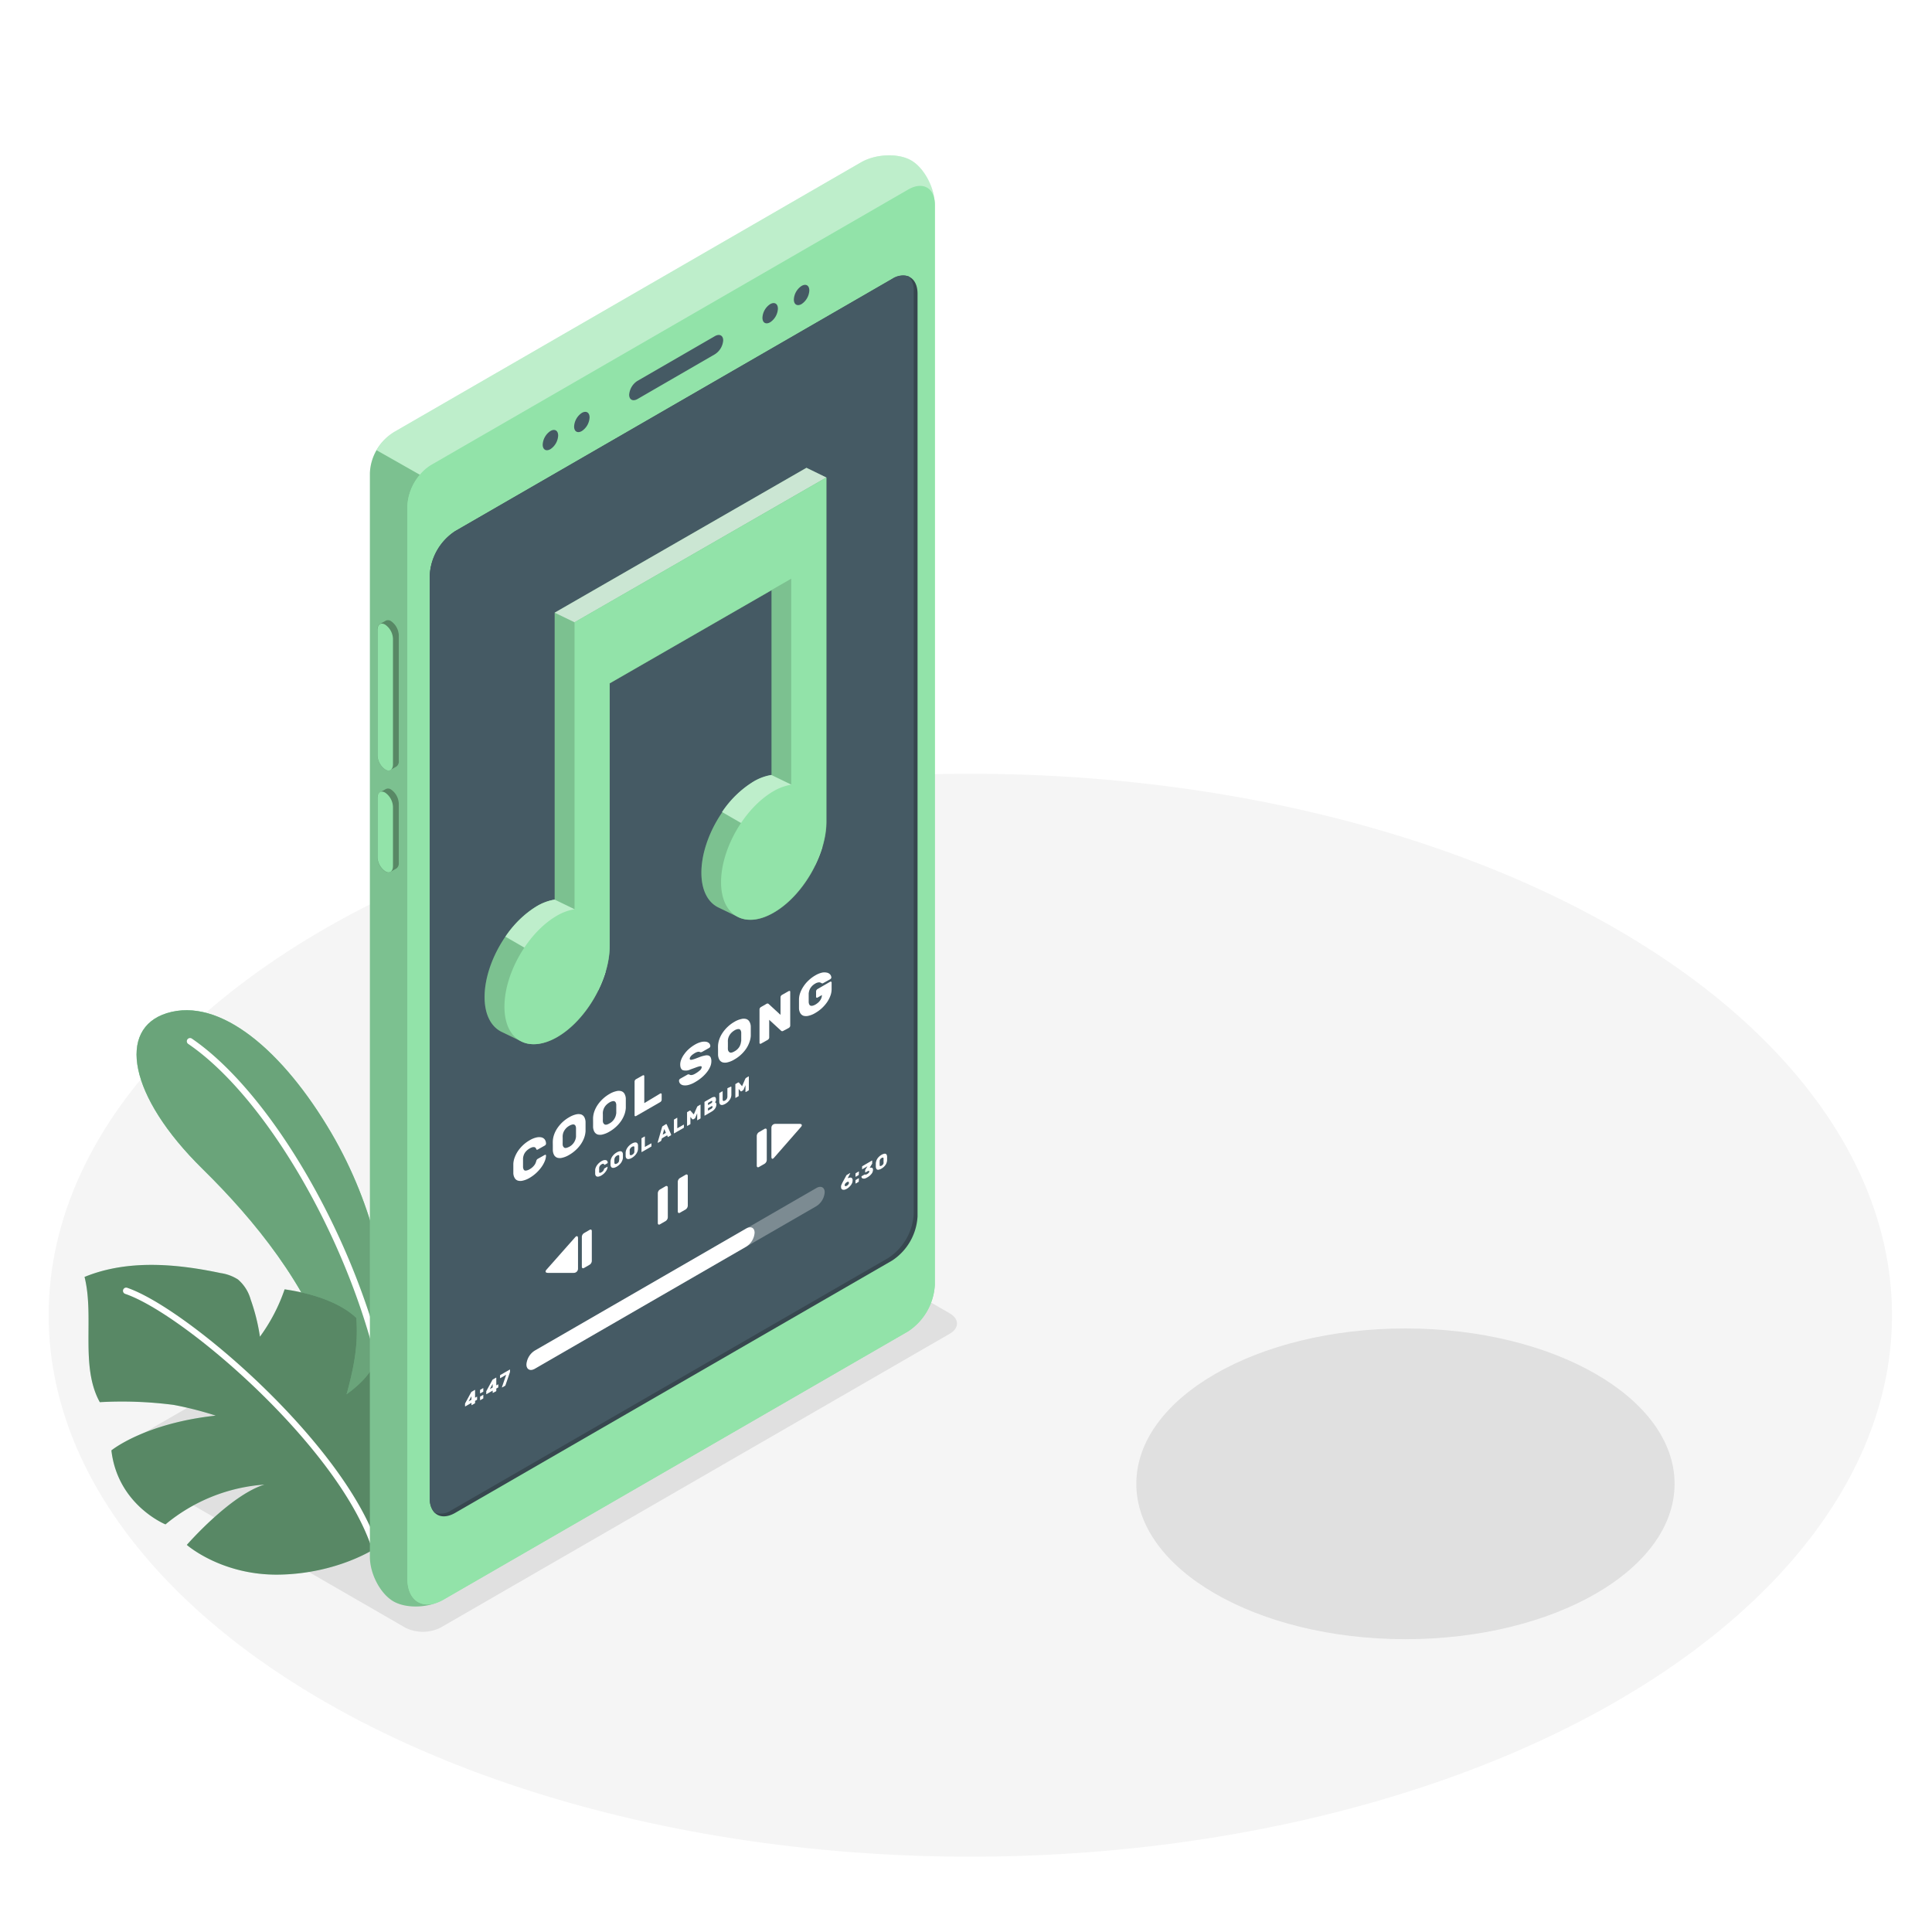 <svg class="animated" id="freepik_stories-music" xmlns="http://www.w3.org/2000/svg" viewBox="0 0 500 500" version="1.1" xmlns:xlink="http://www.w3.org/1999/xlink" xmlns:svgjs="http://svgjs.com/svgjs"><style>svg#freepik_stories-music:not(.animated) .animable {opacity: 0;}svg#freepik_stories-music.animated #freepik--Device--inject-64 {animation: 1.5s Infinite  linear floating;animation-delay: 0s;}svg#freepik_stories-music.animated #freepik--Character--inject-64 {animation: 0.8s 1 forwards linear slideDown,3s Infinite  linear shake;animation-delay: 0.2s,1s;opacity: 0}            @keyframes floating {                0% {                    opacity: 1;                    transform: translateY(0px);                }                50% {                    transform: translateY(-10px);                }                100% {                    opacity: 1;                    transform: translateY(0px);                }            }                    @keyframes slideDown {                0% {                    opacity: 0;                    transform: translateY(-30px);                }                100% {                    opacity: 1;                    transform: translateY(0);                }            }                    @keyframes shake {                10%, 90% {                    transform: translate3d(-1px, 0, 0);                  }                  20%, 80% {                    transform: translate3d(2px, 0, 0);                  }                  30%, 50%, 70% {                    transform: translate3d(-4px, 0, 0);                  }                  40%, 60% {                    transform: translate3d(4px, 0, 0);                  }            }        .animator-hidden { display: none; }</style><g id="freepik--Floor--inject-64" class="animable" style="transform-origin: 251.12px 340.38px;"><ellipse id="freepik--floor--inject-64" cx="251.12" cy="340.38" rx="238.53" ry="140.13" style="fill: rgb(245, 245, 245); transform-origin: 251.12px 340.38px;" class="animable"></ellipse></g><g id="freepik--Shadows--inject-64" class="animable" style="transform-origin: 231.738px 360.459px;"><path id="freepik--Shadow--inject-64" d="M104.87,421.23,32,379.17c-2.54-1.47-2.54-3.85,0-5.32L163.7,297.8a10.15,10.15,0,0,1,9.2,0l72.86,42.07c2.55,1.47,2.55,3.85,0,5.32l-131.68,76A10.17,10.17,0,0,1,104.87,421.23Z" style="fill: rgb(224, 224, 224); transform-origin: 138.884px 359.505px;" class="animable"></path><ellipse id="freepik--shadow--inject-64" cx="363.73" cy="384.01" rx="69.65" ry="40.21" style="fill: rgb(224, 224, 224); transform-origin: 363.73px 384.01px;" class="animable"></ellipse></g><g id="freepik--Plants--inject-64" class="animable" style="transform-origin: 65.547px 334.479px;"><g id="freepik--plants--inject-64" class="animable" style="transform-origin: 65.547px 334.479px;"><path d="M100.22,344.26c.32-11.76-3-31.48-14.54-51.16C73.28,272,56.92,257.92,43.16,262.21c-12.8,4-10,21.38,9.27,40.32,13.51,13.28,27.19,30.14,33.44,49.4l10.84,24.81Z" style="fill: rgb(146, 227, 169); transform-origin: 67.791px 319.09px;" id="el01fpd35bxddm" class="animable"></path><path d="M100.22,344.26c.32-11.76-3-31.48-14.54-51.16C73.28,272,56.92,257.92,43.16,262.21c-12.8,4-10,21.38,9.27,40.32,13.51,13.28,27.19,30.14,33.44,49.4l10.84,24.81Z" style="fill: rgb(146, 227, 169); transform-origin: 67.791px 319.09px;" id="elyctopmyek8b" class="animable"></path><g id="elo4fnufnkdv"><g style="opacity: 0.1; transform-origin: 67.791px 319.09px;" class="animable"><path d="M100.22,344.26c.32-11.76-3-31.48-14.54-51.16C73.28,272,56.92,257.92,43.16,262.21c-12.8,4-10,21.38,9.27,40.32,13.51,13.28,27.19,30.14,33.44,49.4l10.84,24.81Z" id="el0gkk3eobrif8" class="animable" style="transform-origin: 67.791px 319.09px;"></path></g></g><g id="elnlhnxpkgdn"><g style="opacity: 0.2; transform-origin: 67.791px 319.09px;" class="animable"><path d="M100.22,344.26c.32-11.76-3-31.48-14.54-51.16C73.28,272,56.92,257.92,43.16,262.21c-12.8,4-10,21.38,9.27,40.32,13.51,13.28,27.19,30.14,33.44,49.4l10.84,24.81Z" id="el8r3c3mlem9c" class="animable" style="transform-origin: 67.791px 319.09px;"></path></g></g><path d="M98.08,353a.83.83,0,0,1-.72-.63c-8.25-33.58-29.16-68.92-48.64-82.2a.83.83,0,0,1,.93-1.38C69.44,282.3,90.64,318.05,99,352a.84.84,0,0,1-.61,1A1,1,0,0,1,98.08,353Z" style="fill: rgb(255, 255, 255); transform-origin: 73.687px 310.83px;" id="elfvug2ch811h" class="animable"></path><path d="M97.1,400.73s-9.67,6.47-24.68,6.78-24.07-7.69-24.07-7.69,11.23-12.9,20.1-15.61a45,45,0,0,0-25.62,10.3s-12.36-5-14-19.15c0,0,8.53-7,27-9a90,90,0,0,0-10.86-2.77,103.66,103.66,0,0,0-19.14-.71c-5.15-9.3-1.35-22.09-3.95-32.41,11-4.51,23.54-3.47,35.21-1a11.28,11.28,0,0,1,4.5,1.66,10.54,10.54,0,0,1,3.29,5.21,50.31,50.31,0,0,1,2.39,9.6,45.77,45.77,0,0,0,6.39-12.26c4.33.62,13.29,2.41,18.56,7.4.5,7.15-.56,12.45-2.51,19.75,7.12-5.21,7.22-8.32,9.78-13.21a28.12,28.12,0,0,1,9.7,19.79,54.56,54.56,0,0,1-.21,6.64,44.72,44.72,0,0,1-.8,7.78,42.9,42.9,0,0,1-2.43,6.91A34,34,0,0,1,97.1,400.73Z" style="fill: rgb(146, 227, 169); transform-origin: 65.547px 367.436px;" id="el0mvehohwbrm" class="animable"></path><g id="el1sryzayumwp"><path d="M97.1,400.73s-9.67,6.47-24.68,6.78-24.07-7.69-24.07-7.69,11.23-12.9,20.1-15.61a45,45,0,0,0-25.62,10.3s-12.36-5-14-19.15c0,0,8.53-7,27-9a90,90,0,0,0-10.86-2.77,103.66,103.66,0,0,0-19.14-.71c-5.15-9.3-1.35-22.09-3.95-32.41,11-4.51,23.54-3.47,35.21-1a11.28,11.28,0,0,1,4.5,1.66,10.54,10.54,0,0,1,3.29,5.21,50.31,50.31,0,0,1,2.39,9.6,45.77,45.77,0,0,0,6.39-12.26c4.33.62,13.29,2.41,18.56,7.4.5,7.15-.56,12.45-2.51,19.75,7.12-5.21,7.22-8.32,9.78-13.21a28.12,28.12,0,0,1,9.7,19.79,54.56,54.56,0,0,1-.21,6.64,44.72,44.72,0,0,1-.8,7.78,42.9,42.9,0,0,1-2.43,6.91A34,34,0,0,1,97.1,400.73Z" style="opacity: 0.4; transform-origin: 65.547px 367.436px;" class="animable"></path></g><path d="M97,401.56a.85.85,0,0,1-.67-.57c-8.47-26.25-48.58-60.91-63.93-66.14a.83.83,0,0,1-.52-1.06.82.82,0,0,1,1-.52c15.61,5.32,56.39,40.54,65,67.21a.83.83,0,0,1-.54,1A.92.92,0,0,1,97,401.56Z" style="fill: rgb(255, 255, 255); transform-origin: 64.871px 367.399px;" id="elfcre2cszga" class="animable"></path></g></g><g id="freepik--Device--inject-64" class="animable" style="transform-origin: 168.835px 227.976px;"><g id="freepik--device--inject-64" class="animable" style="transform-origin: 168.835px 227.976px;"><g id="freepik--Mobile--inject-64" class="animable" style="transform-origin: 168.835px 227.976px;"><path d="M222.86,42,102.23,111.67a13,13,0,0,0-6.5,10.79V402.91c0,4.42,2.72,9.58,6.09,11.52s9.19,1.73,13-.48L235,344.56a15.37,15.37,0,0,0,6.93-12V53.05c0-4.42-2.73-9.57-6.09-11.52S226.68,39.81,222.86,42Z" style="fill: rgb(146, 227, 169); transform-origin: 168.83px 227.979px;" id="elmeatshz9dhb" class="animable"></path><g id="elfxwfl8ctzh"><path d="M113.18,414.74c-3.7,1.44-8.45,1.37-11.36-.31-3.36-1.94-6.09-7.1-6.09-11.52V122.46a12.41,12.41,0,0,1,1.75-5.94l11.18,6.34a13.52,13.52,0,0,0-3.23,8.08V408.53C105.43,413.85,108.79,416.37,113.18,414.74Z" style="opacity: 0.15; transform-origin: 104.455px 266.14px;" class="animable"></path></g><path d="M111.54,120.35a13.57,13.57,0,0,0-6.11,10.59v277.6c0,6,4.23,8.41,9.4,5.42L235,344.56a15.37,15.37,0,0,0,6.93-12V53.05c0-4.4-3.12-6.2-6.93-4Z" style="fill: rgb(146, 227, 169); transform-origin: 173.68px 231.677px;" id="el0kdc5q3vgc7h" class="animable"></path><path d="M117.81,137.45a14.56,14.56,0,0,0-6.59,11.41V387.72c0,4.2,2.94,5.91,6.58,3.81l113.08-65.3a14.6,14.6,0,0,0,6.58-11.4V76c0-4.18-3-5.89-6.58-3.8Z" style="fill: rgb(55, 71, 79); transform-origin: 174.34px 231.868px;" id="elhst5p6bw1v" class="animable"></path><path d="M229.89,325.56a14.6,14.6,0,0,0,6.58-11.4V75.29a5.14,5.14,0,0,0-1.3-3.76,4.86,4.86,0,0,0-4.28.63L117.81,137.45a14.56,14.56,0,0,0-6.59,11.41V387.72a5.13,5.13,0,0,0,1.29,3.77,4.89,4.89,0,0,0,4.29-.63Z" style="fill: rgb(69, 90, 100); transform-origin: 173.844px 231.51px;" id="el4alnnw7rt3y" class="animable"></path><path d="M164.93,98.6,185,87c1.19-.69,2.16-.2,2.16,1.09a4.65,4.65,0,0,1-2.16,3.6l-20,11.57c-1.2.69-2.17.2-2.17-1.1A4.64,4.64,0,0,1,164.93,98.6Z" style="fill: rgb(69, 90, 100); transform-origin: 174.995px 95.13px;" id="elrzni1mo21l" class="animable"></path><path d="M199.32,78.71c1.12-.64,2-.12,2,1.18a4.47,4.47,0,0,1-2,3.51c-1.13.65-2,.13-2-1.17A4.46,4.46,0,0,1,199.32,78.71Z" style="fill: rgb(69, 90, 100); transform-origin: 199.32px 81.058px;" id="elh1s9wvgt3dd" class="animable"></path><path d="M207.45,74c1.12-.65,2-.13,2,1.17a4.51,4.51,0,0,1-2,3.52c-1.13.64-2,.12-2-1.18A4.46,4.46,0,0,1,207.45,74Z" style="fill: rgb(69, 90, 100); transform-origin: 207.45px 76.342px;" id="elsx4gj3nqsw9" class="animable"></path><path d="M142.45,111.55c1.12-.65,2-.12,2,1.17a4.49,4.49,0,0,1-2,3.52c-1.12.65-2,.12-2-1.17A4.49,4.49,0,0,1,142.45,111.55Z" style="fill: rgb(69, 90, 100); transform-origin: 142.45px 113.895px;" id="elknuuch5ysg" class="animable"></path><path d="M150.58,106.86c1.12-.64,2-.12,2,1.18a4.47,4.47,0,0,1-2,3.51c-1.12.65-2,.13-2-1.17A4.51,4.51,0,0,1,150.58,106.86Z" style="fill: rgb(69, 90, 100); transform-origin: 150.58px 109.208px;" id="elzl1v2r53ipf" class="animable"></path><path d="M103.21,164.42a4.65,4.65,0,0,0-2-3.67,1.37,1.37,0,0,0-1.39-.12c-.26.16-1.26.72-1.53.88a1.6,1.6,0,0,0-.62,1.44v32.52a4.63,4.63,0,0,0,2,3.67,1.39,1.39,0,0,0,1.34.15c.28-.15,1.3-.74,1.57-.9a1.58,1.58,0,0,0,.63-1.45Z" style="fill: rgb(146, 227, 169); transform-origin: 100.441px 179.946px;" id="elpuexs6k5d4" class="animable"></path><g id="elgdzuv1zbefb"><path d="M103.21,164.42a4.65,4.65,0,0,0-2-3.67,1.37,1.37,0,0,0-1.39-.12c-.26.16-1.26.72-1.53.88a1.6,1.6,0,0,0-.62,1.44v32.52a4.63,4.63,0,0,0,2,3.67,1.39,1.39,0,0,0,1.34.15c.28-.15,1.3-.74,1.57-.9a1.58,1.58,0,0,0,.63-1.45Z" style="opacity: 0.4; transform-origin: 100.441px 179.946px;" class="animable"></path></g><path d="M101.7,165.29v32.53c0,1.38-.91,2-2,1.32a4.63,4.63,0,0,1-2-3.67V163c0-1.38.91-2,2-1.33A4.65,4.65,0,0,1,101.7,165.29Z" style="fill: rgb(146, 227, 169); transform-origin: 99.7px 180.408px;" id="eldkynux466bv" class="animable"></path><path d="M103.21,208a4.66,4.66,0,0,0-2-3.68,1.34,1.34,0,0,0-1.39-.11l-1.53.87a1.6,1.6,0,0,0-.62,1.44v15.33a4.65,4.65,0,0,0,2,3.68,1.36,1.36,0,0,0,1.34.14c.28-.15,1.3-.74,1.57-.9a1.58,1.58,0,0,0,.63-1.44Z" style="fill: rgb(146, 227, 169); transform-origin: 100.44px 214.925px;" id="eld2dr0zv6bh" class="animable"></path><g id="elzyb4oj63oej"><path d="M103.21,208a4.66,4.66,0,0,0-2-3.68,1.34,1.34,0,0,0-1.39-.11l-1.53.87a1.6,1.6,0,0,0-.62,1.44v15.33a4.65,4.65,0,0,0,2,3.68,1.36,1.36,0,0,0,1.34.14c.28-.15,1.3-.74,1.57-.9a1.58,1.58,0,0,0,.63-1.44Z" style="opacity: 0.4; transform-origin: 100.44px 214.925px;" class="animable"></path></g><path d="M101.7,208.83v15.33c0,1.38-.91,2-2,1.33a4.65,4.65,0,0,1-2-3.68V206.48c0-1.38.91-2,2-1.33A4.66,4.66,0,0,1,101.7,208.83Z" style="fill: rgb(146, 227, 169); transform-origin: 99.7px 215.32px;" id="elsef8se82r3f" class="animable"></path><g id="el0grr5m7wd2rb"><path d="M241.94,52.47c-.26-4-3.26-5.52-6.9-3.42l-123.5,71.3a11.7,11.7,0,0,0-2.88,2.51l-11.18-6.34a12.41,12.41,0,0,1,4.15-4.5L222.85,42c3.83-2.21,9.66-2.42,13-.48S241.72,48.19,241.94,52.47Z" style="fill: rgb(255, 255, 255); opacity: 0.4; transform-origin: 169.71px 81.526px;" class="animable"></path></g></g><path d="M122.12,363.63a.12.12,0,0,1-.1,0,.07.07,0,0,1,0-.07v-.51l-1.57.91s-.07,0-.1,0a.07.07,0,0,1,0-.07v-.53a.47.47,0,0,1,.07-.25l1.49-2.75.08-.12a.52.52,0,0,1,.11-.07l.75-.44a.13.13,0,0,1,.1,0,.1.1,0,0,1,0,.08v1.92l.43-.25a.1.1,0,0,1,.09,0,.08.08,0,0,1,0,.08v.53a.19.19,0,0,1,0,.11.3.3,0,0,1-.09.1l-.43.25V363a.3.3,0,0,1,0,.11.24.24,0,0,1-.1.1Zm-.11-1.38v-.92l-.73,1.34Z" style="fill: rgb(255, 255, 255); transform-origin: 121.911px 361.84px;" id="elje1ezvgqal8" class="animable"></path><path d="M125.08,360a.19.19,0,0,1,0,.12.26.26,0,0,1-.09.09l-.66.38a.11.11,0,0,1-.09,0,.07.07,0,0,1,0-.07v-.66a.19.19,0,0,1,0-.12.26.26,0,0,1,.09-.09l.66-.38a.11.11,0,0,1,.09,0,.08.08,0,0,1,0,.08Zm0,1.75a.19.19,0,0,1,0,.12.26.26,0,0,1-.09.09l-.66.38a.11.11,0,0,1-.09,0,.07.07,0,0,1,0-.07v-.66a.19.19,0,0,1,0-.12.26.26,0,0,1,.09-.09l.66-.38a.11.11,0,0,1,.09,0,.08.08,0,0,1,0,.08Z" style="fill: rgb(255, 255, 255); transform-origin: 124.661px 360.805px;" id="el6s0hfdibq1k" class="animable"></path><path d="M127.61,360.46a.12.12,0,0,1-.1,0s0,0,0-.07v-.51l-1.57.91a.13.13,0,0,1-.1,0,.08.08,0,0,1,0-.08v-.53a.47.47,0,0,1,.07-.25l1.49-2.75.08-.12a.52.52,0,0,1,.11-.07l.75-.44a.12.12,0,0,1,.1,0,.07.07,0,0,1,0,.07v1.92l.43-.25a.11.11,0,0,1,.09,0,.08.08,0,0,1,0,.08v.53a.19.19,0,0,1,0,.11.22.22,0,0,1-.09.1l-.43.25v.51a.3.3,0,0,1,0,.11.24.24,0,0,1-.1.1Zm-.11-1.38v-.92l-.73,1.34Z" style="fill: rgb(255, 255, 255); transform-origin: 127.4px 358.67px;" id="elvqsl4g8e4gq" class="animable"></path><path d="M129.92,359l0-.07,1.08-3.14-1.49.86s-.07,0-.1,0,0,0,0-.07v-.53a.24.24,0,0,1,0-.12.28.28,0,0,1,.1-.09l2.39-1.38a.08.08,0,0,1,.09,0s0,0,0,.07V355a1.11,1.11,0,0,1-.08.3l-1.08,3.15a.67.67,0,0,1-.06.12.2.2,0,0,1-.09.09l-.7.4a.09.09,0,0,1-.08,0S129.92,359,129.92,359Z" style="fill: rgb(255, 255, 255); transform-origin: 130.693px 356.758px;" id="eljx8lohyeou9" class="animable"></path><path d="M220.65,305.53a1.81,1.81,0,0,1-.11.6,3.07,3.07,0,0,1-.33.58,3.89,3.89,0,0,1-.48.52,3.72,3.72,0,0,1-.56.42,3.2,3.2,0,0,1-.57.24,1.16,1.16,0,0,1-.48,0,.53.53,0,0,1-.33-.21.75.75,0,0,1-.12-.45,1.06,1.06,0,0,1,0-.31,1.61,1.61,0,0,1,.09-.29l.12-.27.12-.26,1-1.84s0-.06.06-.09a.21.21,0,0,1,.09-.1l.8-.46s.05,0,.07,0a.09.09,0,0,1,0,.07.06.06,0,0,1,0,0s0,0,0,0l-.65,1.26a2.39,2.39,0,0,1,.5-.16.92.92,0,0,1,.41,0,.46.46,0,0,1,.27.22A.73.73,0,0,1,220.65,305.53Zm-2.05,1.19a.23.23,0,0,0,.05.17.19.19,0,0,0,.12.07.65.65,0,0,0,.19,0l.21-.09.2-.15a1.57,1.57,0,0,0,.18-.19,1,1,0,0,0,.13-.22.63.63,0,0,0,0-.22.26.26,0,0,0,0-.17.21.21,0,0,0-.13-.07.4.4,0,0,0-.18,0,.72.72,0,0,0-.2.09l-.21.15-.19.19a.94.94,0,0,0-.12.22A.44.44,0,0,0,218.6,306.72Z" style="fill: rgb(255, 255, 255); transform-origin: 219.161px 305.763px;" id="el9w8k5m2xkul" class="animable"></path><path d="M222.25,303.93a.19.19,0,0,1,0,.12.28.28,0,0,1-.1.09l-.65.38a.13.13,0,0,1-.1,0,.08.08,0,0,1,0-.07v-.66a.26.26,0,0,1,.14-.21l.65-.38a.13.13,0,0,1,.1,0,.08.08,0,0,1,0,.08Zm0,1.75a.19.19,0,0,1,0,.12.28.28,0,0,1-.1.09l-.65.38a.13.13,0,0,1-.1,0,.08.08,0,0,1,0-.07v-.66a.26.26,0,0,1,.14-.21l.65-.38a.13.13,0,0,1,.1,0,.08.08,0,0,1,0,.08Z" style="fill: rgb(255, 255, 255); transform-origin: 221.846px 304.735px;" id="el21kcab5ienq" class="animable"></path><path d="M225.62,300.37a.13.13,0,0,1,.1,0,.07.07,0,0,1,0,.07V301a.19.19,0,0,1,0,.12.67.67,0,0,1-.06.12l-.6,1a.87.87,0,0,1,.63,0q.24.09.24.48a1.69,1.69,0,0,1-.39,1.08,3.59,3.59,0,0,1-1.09.91,2.63,2.63,0,0,1-.63.29,1.15,1.15,0,0,1-.47,0,.45.45,0,0,1-.29-.15.44.44,0,0,1-.11-.3.16.16,0,0,1,0-.09.2.2,0,0,1,.08-.08l.63-.36a.2.2,0,0,1,.16-.05l.12,0h.18a.86.86,0,0,0,.3-.13,1.42,1.42,0,0,0,.4-.31.49.49,0,0,0,.16-.34c0-.12,0-.17-.16-.17a1.12,1.12,0,0,0-.4.15l-.41.24a.13.13,0,0,1-.1,0,.08.08,0,0,1,0-.07v-.43a.28.28,0,0,1,0-.12.63.63,0,0,1,.07-.12l.53-.85-1.31.76a.1.1,0,0,1-.09,0s0,0,0-.07V302a.19.19,0,0,1,0-.12l.09-.09Z" style="fill: rgb(255, 255, 255); transform-origin: 224.437px 302.692px;" id="elb78009bhcds" class="animable"></path><path d="M228.12,298.87a2.13,2.13,0,0,1,.65-.26.73.73,0,0,1,.45,0,.51.51,0,0,1,.26.28,1.25,1.25,0,0,1,.1.46c0,.14,0,.28,0,.44s0,.31,0,.45a2.44,2.44,0,0,1-.1.57,2.36,2.36,0,0,1-.26.59,2.86,2.86,0,0,1-.45.55,3,3,0,0,1-.65.48,1.92,1.92,0,0,1-.64.27.73.73,0,0,1-.45,0,.51.51,0,0,1-.26-.28,1.24,1.24,0,0,1-.11-.46c0-.13,0-.27,0-.43s0-.31,0-.46a2.39,2.39,0,0,1,.11-.57,2.36,2.36,0,0,1,.26-.59,2.86,2.86,0,0,1,.45-.55A3.27,3.27,0,0,1,228.12,298.87Zm.54,1.92q0-.45,0-.84a1.12,1.12,0,0,0,0-.21.28.28,0,0,0-.09-.14.26.26,0,0,0-.16,0,.69.69,0,0,0-.25.09,1.26,1.26,0,0,0-.25.19,1.12,1.12,0,0,0-.16.22,1.57,1.57,0,0,0-.09.23,1.07,1.07,0,0,0,0,.25,5.89,5.89,0,0,0,0,.84.62.62,0,0,0,0,.21.22.22,0,0,0,.09.13.21.21,0,0,0,.16,0,.54.54,0,0,0,.25-.1,1,1,0,0,0,.25-.18,1.09,1.09,0,0,0,.17-.22,1.17,1.17,0,0,0,.09-.24A1,1,0,0,0,228.66,300.79Z" style="fill: rgb(255, 255, 255); transform-origin: 228.12px 300.655px;" id="elwfiyqkkecnl" class="animable"></path><path d="M172.83,307.33V315a1.2,1.2,0,0,1-.56,1l-1.48.86c-.31.18-.55,0-.55-.32v-7.7a1.22,1.22,0,0,1,.55-1l1.49-.86C172.58,306.84,172.83,307,172.83,307.33Z" style="fill: rgb(255, 255, 255); transform-origin: 171.535px 311.93px;" id="el4skn5wtv8df" class="animable"></path><path d="M178,304.34V312a1.25,1.25,0,0,1-.55,1l-1.49.86c-.3.17-.55,0-.55-.32v-7.71a1.21,1.21,0,0,1,.55-.95l1.49-.86C177.76,303.84,178,304,178,304.34Z" style="fill: rgb(255, 255, 255); transform-origin: 176.705px 308.936px;" id="elx71y2qnyemq" class="animable"></path><path d="M198.44,292.46v7.71a1.22,1.22,0,0,1-.55,1l-1.48.85c-.31.18-.56,0-.56-.32V294a1.23,1.23,0,0,1,.56-1l1.48-.86C198.19,292,198.44,292.11,198.44,292.46Z" style="fill: rgb(255, 255, 255); transform-origin: 197.145px 297.086px;" id="elpy3uwj4ij6" class="animable"></path><path d="M199.64,291.84v7.55c0,.56.3.67.67.24l7-8c.37-.43.21-.77-.36-.77h-6.26A1,1,0,0,0,199.64,291.84Z" style="fill: rgb(255, 255, 255); transform-origin: 203.575px 295.376px;" id="elpnbjf5swth" class="animable"></path><path d="M153.16,318.6v7.7a1.22,1.22,0,0,1-.55,1l-1.48.86c-.31.17-.55,0-.55-.32v-7.7a1.21,1.21,0,0,1,.55-1l1.48-.86C152.91,318.1,153.16,318.25,153.16,318.6Z" style="fill: rgb(255, 255, 255); transform-origin: 151.87px 323.215px;" id="elctzndd1bhlc" class="animable"></path><path d="M149.59,328.32v-7.86c0-.6-.33-.72-.73-.27l-7.44,8.41c-.4.45-.24.82.37.82h6.7A1.09,1.09,0,0,0,149.59,328.32Z" style="fill: rgb(255, 255, 255); transform-origin: 145.395px 324.669px;" id="elrawvl7afat" class="animable"></path><path d="M135.36,299.78c0,.12,0,.29,0,.5v1.3c0,.2,0,.37,0,.48a1.59,1.59,0,0,0,.13.52.56.56,0,0,0,.29.33.8.8,0,0,0,.52,0,2.37,2.37,0,0,0,.77-.31,4,4,0,0,0,.76-.55,4,4,0,0,0,.49-.55,2.25,2.25,0,0,0,.29-.51c.07-.17.12-.32.16-.45a1.22,1.22,0,0,1,.15-.39.85.85,0,0,1,.31-.27l1.78-1a.24.24,0,0,1,.21,0,.16.16,0,0,1,.09.16,4.14,4.14,0,0,1-.34,1.5,7.42,7.42,0,0,1-.9,1.58,10.16,10.16,0,0,1-1.33,1.48,10,10,0,0,1-1.67,1.23,6,6,0,0,1-1.74.71,2.47,2.47,0,0,1-1.31,0,1.45,1.45,0,0,1-.83-.69,2.65,2.65,0,0,1-.34-1.22c0-.36,0-.76,0-1.18s0-.84,0-1.24a5.5,5.5,0,0,1,.33-1.61,8,8,0,0,1,.83-1.65,9.37,9.37,0,0,1,1.31-1.55,9.14,9.14,0,0,1,1.75-1.3,6,6,0,0,1,1.67-.7,3.06,3.06,0,0,1,1.33-.06,1.49,1.49,0,0,1,.9.54,1.81,1.81,0,0,1,.34,1.11.48.48,0,0,1-.09.26.7.7,0,0,1-.21.21l-1.78,1c-.15.09-.26.12-.31.09a.35.35,0,0,1-.15-.22,1.22,1.22,0,0,0-.16-.26.46.46,0,0,0-.29-.18,1.19,1.19,0,0,0-.49,0,2.67,2.67,0,0,0-.76.33,4.4,4.4,0,0,0-.77.57,3.45,3.45,0,0,0-.52.65,2.78,2.78,0,0,0-.29.67A3.3,3.3,0,0,0,135.36,299.78Z" style="fill: rgb(255, 255, 255); transform-origin: 137.08px 299.961px;" id="el1r3nyclxqzy" class="animable"></path><path d="M143.07,295.26a6.14,6.14,0,0,1,.33-1.62,7.51,7.51,0,0,1,.83-1.65,9.66,9.66,0,0,1,1.3-1.54,9.2,9.2,0,0,1,1.78-1.31,6.17,6.17,0,0,1,1.76-.73,2.58,2.58,0,0,1,1.31,0,1.56,1.56,0,0,1,.83.69,2.87,2.87,0,0,1,.33,1.24c0,.38,0,.78,0,1.21s0,.83,0,1.21a6.14,6.14,0,0,1-.33,1.62,7.51,7.51,0,0,1-.83,1.65,8.5,8.5,0,0,1-1.31,1.54,9.37,9.37,0,0,1-1.76,1.31,6.15,6.15,0,0,1-1.78.74,2.43,2.43,0,0,1-1.3,0,1.56,1.56,0,0,1-.83-.69,2.87,2.87,0,0,1-.33-1.24c0-.36,0-.76,0-1.18S143.05,295.66,143.07,295.26Zm6-1.09c0-.17,0-.35,0-.56s0-.41,0-.62,0-.4,0-.59,0-.36,0-.51a1.52,1.52,0,0,0-.14-.54.66.66,0,0,0-.33-.31.88.88,0,0,0-.52,0,2.45,2.45,0,0,0-.73.3,3.53,3.53,0,0,0-.74.54,3.75,3.75,0,0,0-.52.64,3.27,3.27,0,0,0-.33.68,3.57,3.57,0,0,0-.14.71,4.39,4.39,0,0,0,0,.54c0,.2,0,.4,0,.61s0,.41,0,.61a4.05,4.05,0,0,0,0,.52,1,1,0,0,0,.47.86c.28.13.69,0,1.26-.28a3.32,3.32,0,0,0,1.72-2.57Z" style="fill: rgb(255, 255, 255); transform-origin: 147.301px 294.017px;" id="elpijmykgddsc" class="animable"></path><path d="M153.49,289.24a6.14,6.14,0,0,1,.33-1.62,7.67,7.67,0,0,1,.83-1.64,8.86,8.86,0,0,1,1.31-1.54,9.27,9.27,0,0,1,1.77-1.32,5.84,5.84,0,0,1,1.76-.72,2.38,2.38,0,0,1,1.31,0,1.48,1.48,0,0,1,.83.69,2.78,2.78,0,0,1,.33,1.23c0,.38,0,.79,0,1.21s0,.83,0,1.21a6.14,6.14,0,0,1-.33,1.62,7.58,7.58,0,0,1-.83,1.66,8.86,8.86,0,0,1-1.31,1.54,9.33,9.33,0,0,1-1.76,1.3,6.22,6.22,0,0,1-1.77.74,2.48,2.48,0,0,1-1.31,0,1.62,1.62,0,0,1-.83-.7,2.87,2.87,0,0,1-.33-1.24c0-.36,0-.75,0-1.18S153.48,289.64,153.49,289.24Zm6-1.09c0-.17,0-.35,0-.56s0-.41,0-.61,0-.41,0-.6,0-.36,0-.51a1.64,1.64,0,0,0-.14-.54A.71.71,0,0,0,159,285a.88.88,0,0,0-.52,0,2.45,2.45,0,0,0-.73.3,4.31,4.31,0,0,0-.74.55,3.34,3.34,0,0,0-.52.63,2.69,2.69,0,0,0-.32.69,2.92,2.92,0,0,0-.15.7,4.63,4.63,0,0,0,0,.54c0,.2,0,.4,0,.61s0,.41,0,.61a3.94,3.94,0,0,0,0,.52,1,1,0,0,0,.47.86c.28.14.7.05,1.26-.28a3.32,3.32,0,0,0,1.72-2.57Z" style="fill: rgb(255, 255, 255); transform-origin: 157.723px 287.998px;" id="el3bboctmd5xd" class="animable"></path><path d="M170.87,283a.32.32,0,0,1,.26,0,.2.2,0,0,1,.11.2v1.44a.65.65,0,0,1-.11.32.81.81,0,0,1-.26.26l-6.28,3.62a.28.28,0,0,1-.26,0c-.07,0-.1-.09-.1-.19v-8.77a.62.62,0,0,1,.1-.32.92.92,0,0,1,.26-.26l1.78-1a.29.29,0,0,1,.26,0,.18.18,0,0,1,.11.19v7Z" style="fill: rgb(255, 255, 255); transform-origin: 167.736px 283.571px;" id="elzriagjjt3lq" class="animable"></path><path d="M179.84,270.35a6,6,0,0,1,1.6-.67,3.25,3.25,0,0,1,1.25-.08,1.47,1.47,0,0,1,.83.39,1.06,1.06,0,0,1,.31.73.56.56,0,0,1-.08.26.68.68,0,0,1-.2.21l-1.78,1a.79.79,0,0,1-.3.12.65.65,0,0,1-.24,0l-.13-.06a.7.7,0,0,0-.25-.06,1.76,1.76,0,0,0-.41.06,3.55,3.55,0,0,0-.6.27c-.17.1-.33.21-.49.32s-.3.24-.42.35a2.14,2.14,0,0,0-.3.39.77.77,0,0,0-.12.4.28.28,0,0,0,.13.27.79.79,0,0,0,.44,0,6.32,6.32,0,0,0,.81-.24l1.24-.47a7.42,7.42,0,0,1,1.31-.37,1.88,1.88,0,0,1,.93,0,1,1,0,0,1,.55.49,2.32,2.32,0,0,1,.18,1,3.5,3.5,0,0,1-.31,1.42,6.23,6.23,0,0,1-.87,1.43,9.45,9.45,0,0,1-1.33,1.36,11.4,11.4,0,0,1-1.68,1.17,6.53,6.53,0,0,1-1.68.73,3.25,3.25,0,0,1-1.31.11,1.45,1.45,0,0,1-.86-.4,1.2,1.2,0,0,1-.33-.83.48.48,0,0,1,.09-.26.58.58,0,0,1,.2-.21l1.78-1a.76.76,0,0,1,.29-.13.53.53,0,0,1,.22,0l.16.08a1,1,0,0,0,.3.09,1.36,1.36,0,0,0,.46-.05,2.48,2.48,0,0,0,.68-.3,6.62,6.62,0,0,0,1.2-.85,1.21,1.21,0,0,0,.49-.84.22.22,0,0,0-.18-.24,1.39,1.39,0,0,0-.53.06,7.82,7.82,0,0,0-.9.3l-1.3.47a2.72,2.72,0,0,1-2,.18c-.43-.21-.65-.71-.65-1.49a3.5,3.5,0,0,1,.27-1.27,6.13,6.13,0,0,1,.77-1.37,7.94,7.94,0,0,1,1.21-1.35A9.83,9.83,0,0,1,179.84,270.35Z" style="fill: rgb(255, 255, 255); transform-origin: 179.916px 275.238px;" id="elbgk3e4g8sok" class="animable"></path><path d="M185.83,270.57a6.14,6.14,0,0,1,.33-1.62,7.23,7.23,0,0,1,.83-1.64,9.24,9.24,0,0,1,3.07-2.86,5.88,5.88,0,0,1,1.77-.72,2.38,2.38,0,0,1,1.31,0,1.46,1.46,0,0,1,.82.69,2.66,2.66,0,0,1,.34,1.24c0,.37,0,.78,0,1.2s0,.83,0,1.21a5.73,5.73,0,0,1-.34,1.62,7.53,7.53,0,0,1-.82,1.66,9.09,9.09,0,0,1-3.08,2.84,5.94,5.94,0,0,1-1.77.74,2.44,2.44,0,0,1-1.3,0,1.54,1.54,0,0,1-.83-.7,2.87,2.87,0,0,1-.33-1.24c0-.36,0-.75,0-1.18S185.81,271,185.83,270.57Zm6-1.09c0-.16,0-.35,0-.56s0-.41,0-.61,0-.41,0-.6,0-.36,0-.51a1.43,1.43,0,0,0-.15-.54.64.64,0,0,0-.32-.31,1,1,0,0,0-.52,0,2.49,2.49,0,0,0-.74.3,4.22,4.22,0,0,0-.73.55,3.34,3.34,0,0,0-.52.63,3.12,3.12,0,0,0-.33.69,2.9,2.9,0,0,0-.14.7,4.63,4.63,0,0,0,0,.54c0,.2,0,.41,0,.61s0,.41,0,.61a3.94,3.94,0,0,0,0,.52,1,1,0,0,0,.47.86c.27.14.69.05,1.25-.28a3.3,3.3,0,0,0,1.25-1.17A3.39,3.39,0,0,0,191.79,269.48Z" style="fill: rgb(255, 255, 255); transform-origin: 190.061px 269.328px;" id="elx8m5z9x5ebi" class="animable"></path><path d="M202.74,266.77a.5.5,0,0,1-.38.09.38.38,0,0,1-.18-.08l-3.11-2.85v4.59a.54.54,0,0,1-.11.32.78.78,0,0,1-.25.26l-1.78,1a.29.29,0,0,1-.26,0,.18.18,0,0,1-.11-.19V261.2a.65.65,0,0,1,.11-.32.81.81,0,0,1,.26-.26l1.41-.81a.48.48,0,0,1,.37-.09.38.38,0,0,1,.19.08l3.1,2.85v-4.59a.62.62,0,0,1,.11-.32.81.81,0,0,1,.26-.26l1.78-1a.28.28,0,0,1,.26,0c.07,0,.1.09.1.19v8.77a.62.62,0,0,1-.1.32.92.92,0,0,1-.26.26Z" style="fill: rgb(255, 255, 255); transform-origin: 200.534px 263.289px;" id="elaib16agid6" class="animable"></path><path d="M211,254.54a3.77,3.77,0,0,0-.78.58,3.67,3.67,0,0,0-.51.64,3,3,0,0,0-.29.67,4.16,4.16,0,0,0-.13.67c0,.13,0,.3,0,.51v.65c0,.22,0,.44,0,.65s0,.36,0,.48a1.65,1.65,0,0,0,.13.52.63.63,0,0,0,.29.33.87.87,0,0,0,.52.05A2.69,2.69,0,0,0,211,260a4.88,4.88,0,0,0,.66-.46,3.59,3.59,0,0,0,.54-.57,2.65,2.65,0,0,0,.37-.68,2.19,2.19,0,0,0,.14-.77l-1.14.66a.29.29,0,0,1-.26,0,.18.18,0,0,1-.11-.19v-1.44a.62.62,0,0,1,.11-.32.72.72,0,0,1,.26-.26l3.28-1.9a.32.32,0,0,1,.26,0,.2.2,0,0,1,.11.2V256a4.92,4.92,0,0,1-.33,1.74,7.41,7.41,0,0,1-.89,1.69,9.54,9.54,0,0,1-1.34,1.52,9.79,9.79,0,0,1-1.66,1.21,5.79,5.79,0,0,1-1.75.72,2.48,2.48,0,0,1-1.31,0,1.53,1.53,0,0,1-.83-.69,2.61,2.61,0,0,1-.33-1.23c0-.36,0-.75,0-1.18s0-.83,0-1.23a5.11,5.11,0,0,1,.32-1.61,7.56,7.56,0,0,1,.84-1.65,8.17,8.17,0,0,1,1.31-1.55,8.88,8.88,0,0,1,1.75-1.31,6.17,6.17,0,0,1,1.71-.71,3,3,0,0,1,1.29,0,1.53,1.53,0,0,1,.82.45,1.3,1.3,0,0,1,.33.79.39.39,0,0,1-.08.25.77.77,0,0,1-.22.22l-1.8,1c-.14.08-.25.1-.32.06l-.23-.11a.93.93,0,0,0-.51-.15A2.12,2.12,0,0,0,211,254.54Z" style="fill: rgb(255, 255, 255); transform-origin: 211.001px 257.309px;" id="el6koev5pg2a3" class="animable"></path><path d="M155.06,302.27a1,1,0,0,0,0,.19V303a.87.87,0,0,0,0,.18.65.65,0,0,0,0,.21.28.28,0,0,0,.12.12.37.37,0,0,0,.19,0,1.28,1.28,0,0,0,.29-.12,1.45,1.45,0,0,0,.29-.21,1.2,1.2,0,0,0,.19-.21l.11-.19.06-.17a.53.53,0,0,1,.05-.15.32.32,0,0,1,.12-.1l.67-.39a.12.12,0,0,1,.08,0,.07.07,0,0,1,0,.06,1.79,1.79,0,0,1-.13.57,2.72,2.72,0,0,1-.34.59,3.86,3.86,0,0,1-.51.57,3.64,3.64,0,0,1-.63.46,2.19,2.19,0,0,1-.66.27,1,1,0,0,1-.49,0,.6.6,0,0,1-.32-.27,1,1,0,0,1-.12-.46c0-.14,0-.29,0-.45s0-.31,0-.47a1.69,1.69,0,0,1,.12-.6,2.88,2.88,0,0,1,.32-.63A3.74,3.74,0,0,1,155,301a4,4,0,0,1,.66-.49,2.28,2.28,0,0,1,.63-.26,1.12,1.12,0,0,1,.51,0,.54.54,0,0,1,.34.2.77.77,0,0,1,.13.42.26.26,0,0,1,0,.1l-.08.08-.67.39q-.09,0-.12,0a.12.12,0,0,1-.05-.08l-.06-.1a.19.19,0,0,0-.11-.07.42.42,0,0,0-.19,0,1.19,1.19,0,0,0-.29.12,1.69,1.69,0,0,0-.29.22,1.1,1.1,0,0,0-.19.25.82.82,0,0,0-.12.25A1.09,1.09,0,0,0,155.06,302.27Z" style="fill: rgb(255, 255, 255); transform-origin: 155.652px 302.371px;" id="elz5meioswfcc" class="animable"></path><path d="M158,300.56a2.3,2.3,0,0,1,.13-.61,3.06,3.06,0,0,1,.31-.63,3.77,3.77,0,0,1,.5-.58,3.13,3.13,0,0,1,.67-.49,2.19,2.19,0,0,1,.66-.28,1,1,0,0,1,.5,0,.61.61,0,0,1,.31.26,1,1,0,0,1,.13.47c0,.14,0,.3,0,.46s0,.31,0,.46a2,2,0,0,1-.13.61,3.06,3.06,0,0,1-.31.63,3.6,3.6,0,0,1-1.16,1.07,2.34,2.34,0,0,1-.67.28.92.92,0,0,1-.5,0,.58.58,0,0,1-.31-.27,1,1,0,0,1-.13-.46c0-.14,0-.29,0-.45S158,300.71,158,300.56Zm2.26-.41c0-.06,0-.13,0-.21v-.46c0-.07,0-.14,0-.19a.93.93,0,0,0,0-.21.37.37,0,0,0-.13-.12.43.43,0,0,0-.2,0,1,1,0,0,0-.27.12,1.55,1.55,0,0,0-.28.2,1.41,1.41,0,0,0-.2.24,1.51,1.51,0,0,0-.12.26,1.31,1.31,0,0,0-.06.27c0,.06,0,.13,0,.2v.46c0,.08,0,.14,0,.2a.4.4,0,0,0,.18.33c.11,0,.26,0,.48-.11a1.25,1.25,0,0,0,.47-.44A1.34,1.34,0,0,0,160.23,300.15Z" style="fill: rgb(255, 255, 255); transform-origin: 159.605px 300.091px;" id="elxgo3jmuaqns" class="animable"></path><path d="M161.92,298.28a2.35,2.35,0,0,1,.12-.61,2.81,2.81,0,0,1,.32-.62,3.28,3.28,0,0,1,.49-.58,3.08,3.08,0,0,1,.67-.5,2.14,2.14,0,0,1,.67-.28,1,1,0,0,1,.49,0,.6.6,0,0,1,.32.27,1,1,0,0,1,.12.47c0,.14,0,.29,0,.45s0,.31,0,.46a2.27,2.27,0,0,1-.12.61,2.88,2.88,0,0,1-.32.63,3.28,3.28,0,0,1-.49.58,3.77,3.77,0,0,1-.67.5,2.18,2.18,0,0,1-.67.27.8.8,0,0,1-.49,0,.59.59,0,0,1-.32-.26,1.08,1.08,0,0,1-.12-.47c0-.14,0-.29,0-.45S161.91,298.44,161.92,298.28Zm2.25-.41a1.34,1.34,0,0,0,0-.21,1.77,1.77,0,0,0,0-.23,1.69,1.69,0,0,0,0-.23,1.15,1.15,0,0,0,0-.19.46.46,0,0,0,0-.21.25.25,0,0,0-.12-.11.33.33,0,0,0-.2,0,.84.84,0,0,0-.28.11,1.21,1.21,0,0,0-.28.21.88.88,0,0,0-.19.24.91.91,0,0,0-.13.26.75.75,0,0,0,0,.26,1.34,1.34,0,0,0,0,.21,1.69,1.69,0,0,0,0,.23,1.77,1.77,0,0,0,0,.23,1.09,1.09,0,0,0,0,.19.35.35,0,0,0,.18.33c.1.05.26,0,.47-.11a1.25,1.25,0,0,0,.47-.44A1.08,1.08,0,0,0,164.17,297.87Z" style="fill: rgb(255, 255, 255); transform-origin: 163.518px 297.814px;" id="el30gijdo7l9h" class="animable"></path><path d="M168.5,295.92a.11.11,0,0,1,.09,0,.09.09,0,0,1,0,.08v.54a.21.21,0,0,1,0,.12.22.22,0,0,1-.09.1l-2.38,1.37a.1.1,0,0,1-.1,0,.07.07,0,0,1,0-.07v-3.32a.19.19,0,0,1,0-.12.24.24,0,0,1,.1-.1l.67-.39s.07,0,.1,0,0,0,0,.07v2.63Z" style="fill: rgb(255, 255, 255); transform-origin: 167.305px 296.137px;" id="elyv6gccvnv" class="animable"></path><path d="M172.33,290.94c.07,0,.12-.06.15,0s.07,0,.08.07l1.12,2.59,0,.06a.17.17,0,0,1,0,.1l-.08.08-.65.38a.21.21,0,0,1-.15,0s0,0,0-.06l-.14-.34-1.37.79-.14.51a.41.41,0,0,1-.06.11.44.44,0,0,1-.14.13l-.65.38a.12.12,0,0,1-.08,0,.06.06,0,0,1,0-.06.18.18,0,0,1,0-.09l1.12-3.88a.43.43,0,0,1,.07-.16.36.36,0,0,1,.16-.14Zm-.83,2.72.83-.48-.42-1Z" style="fill: rgb(255, 255, 255); transform-origin: 171.95px 293.33px;" id="elg1j23qw9au" class="animable"></path><path d="M176.89,291.08a.1.1,0,0,1,.1,0,.08.08,0,0,1,0,.07v.55a.28.28,0,0,1,0,.12.47.47,0,0,1-.1.1l-2.38,1.37s-.07,0-.1,0a.07.07,0,0,1,0-.07v-3.32a.34.34,0,0,1,0-.12.28.28,0,0,1,.1-.09l.67-.39a.13.13,0,0,1,.1,0s0,0,0,.08V292Z" style="fill: rgb(255, 255, 255); transform-origin: 175.699px 291.29px;" id="elqx14wn3i8bf" class="animable"></path><path d="M179.23,289.64l-.07,0-.48-.58v1.71a.41.41,0,0,1,0,.12.41.41,0,0,1-.1.09l-.68.39a.11.11,0,0,1-.09,0s0,0,0-.08V288a.19.19,0,0,1,0-.12.22.22,0,0,1,.09-.1l.6-.35q.1-.06.15,0s.06,0,.07.05l.83.94.84-1.91a.62.62,0,0,1,.06-.12.56.56,0,0,1,.16-.14l.59-.35a.12.12,0,0,1,.1,0s0,0,0,.07v3.32a.19.19,0,0,1,0,.12.32.32,0,0,1-.1.1l-.67.39s-.07,0-.1,0,0,0,0-.07v-1.7l-.48,1.13-.07.12a.32.32,0,0,1-.12.11l-.33.19A.15.15,0,0,1,179.23,289.64Z" style="fill: rgb(255, 255, 255); transform-origin: 179.555px 288.634px;" id="el7zfexmd6e4o" class="animable"></path><path d="M182.41,288.71a.1.1,0,0,1-.09,0s0,0,0-.07v-3.32a.19.19,0,0,1,0-.12.29.29,0,0,1,.09-.1l1.66-.95a1.55,1.55,0,0,1,.58-.24.67.67,0,0,1,.38,0,.45.45,0,0,1,.2.23,1,1,0,0,1,.06.35,1.27,1.27,0,0,1,0,.28c0,.08,0,.16-.08.23a1.65,1.65,0,0,1-.1.19l-.08.12a.32.32,0,0,1,.28.16.71.71,0,0,1,.08.39,1.86,1.86,0,0,1-.06.45,2.07,2.07,0,0,1-.2.47,2.57,2.57,0,0,1-.37.46,2.74,2.74,0,0,1-.55.42Zm1.93-3.62a.18.18,0,0,0-.08-.17.3.3,0,0,0-.24.06l-.79.46V286l.79-.46a.7.7,0,0,0,.24-.21A.5.5,0,0,0,184.34,285.09Zm-1.11,2.35.84-.49a.62.62,0,0,0,.25-.23.54.54,0,0,0,.09-.28.17.17,0,0,0-.09-.17.33.33,0,0,0-.25.06l-.84.48Z" style="fill: rgb(255, 255, 255); transform-origin: 183.851px 286.302px;" id="eln32xud2t41k" class="animable"></path><path d="M189.14,281.23a.11.11,0,0,1,.09,0,.09.09,0,0,1,.05.08v2a2.09,2.09,0,0,1-.12.69,2.26,2.26,0,0,1-.32.64,3.7,3.7,0,0,1-.49.57,4.61,4.61,0,0,1-.63.46,3,3,0,0,1-.64.27,1,1,0,0,1-.5,0,.56.56,0,0,1-.31-.28,1.11,1.11,0,0,1-.12-.56v-2.05a.28.28,0,0,1,0-.12.32.32,0,0,1,.1-.1l.67-.39a.12.12,0,0,1,.1,0,.07.07,0,0,1,0,.07v2c0,.21.05.34.15.4s.26,0,.47-.09a1.27,1.27,0,0,0,.45-.44,1.17,1.17,0,0,0,.16-.57v-2a.19.19,0,0,1,0-.12.22.22,0,0,1,.09-.1Z" style="fill: rgb(255, 255, 255); transform-origin: 187.712px 283.596px;" id="elyp3cx1zswcp" class="animable"></path><path d="M191.72,282.43a.18.18,0,0,1-.07-.05l-.48-.57v1.71a.28.28,0,0,1,0,.12.26.26,0,0,1-.09.09l-.68.39a.11.11,0,0,1-.09,0s0,0,0-.08v-3.31a.24.24,0,0,1,0-.13.26.26,0,0,1,.09-.09l.6-.35q.11-.06.15,0l.07,0,.83.95.83-1.91a.54.54,0,0,0,.07-.12.56.56,0,0,1,.16-.14l.59-.35a.12.12,0,0,1,.1,0s0,0,0,.07V282a.19.19,0,0,1,0,.12.32.32,0,0,1-.1.1l-.67.39a.12.12,0,0,1-.1,0s0,0,0-.07v-1.7l-.48,1.12-.07.13a.32.32,0,0,1-.12.11l-.33.19A.15.15,0,0,1,191.72,282.43Z" style="fill: rgb(255, 255, 255); transform-origin: 192.055px 281.354px;" id="elzi2g4hvyn5s" class="animable"></path><g id="elit95o94ylxb"><path d="M138.42,349.53l72.85-42.06c1.19-.69,2.16-.2,2.16,1.09a4.65,4.65,0,0,1-2.16,3.6l-72.85,42.06c-1.2.69-2.17.2-2.17-1.1A4.64,4.64,0,0,1,138.42,349.53Z" style="fill: rgb(255, 255, 255); opacity: 0.3; transform-origin: 174.84px 330.845px;" class="animable"></path></g><path d="M138.42,349.53l54.7-31.59c1.2-.69,2.17-.2,2.17,1.1a4.64,4.64,0,0,1-2.17,3.59l-54.7,31.59c-1.2.69-2.17.2-2.17-1.1A4.64,4.64,0,0,1,138.42,349.53Z" style="fill: rgb(255, 255, 255); transform-origin: 165.77px 336.08px;" id="elqv5698nrmlg" class="animable"></path><g id="freepik--Note--inject-64" class="animable" style="transform-origin: 169.655px 195.655px;"><path d="M208.71,121.07l-65.16,37.49v74.26a13.34,13.34,0,0,0-4.54,1.66c-7.51,4.33-13.6,14.88-13.6,23.56,0,4.65,1.77,7.8,4.55,9.07h0l4.79,2.31v0c2.44,1.32,5.77,1.09,9.45-1,7.51-4.34,13.6-14.89,13.6-23.56v-68l41.87-24.1v47.88a13.32,13.32,0,0,0-4.55,1.66c-7.51,4.34-13.6,14.88-13.6,23.56,0,4.65,1.76,7.79,4.54,9.06h0l4.66,2.25h0c2.46,1.4,5.84,1.19,9.58-1,7.51-4.34,13.6-14.88,13.6-23.55h0v-89Z" style="fill: rgb(146, 227, 169); transform-origin: 169.655px 195.655px;" id="el7jcx2c4pjzq" class="animable"></path><g id="eljq5r2dlndzc"><path d="M208.71,121.07l-65.16,37.49v74.26a13.34,13.34,0,0,0-4.54,1.66c-7.51,4.33-13.6,14.88-13.6,23.56,0,4.65,1.77,7.8,4.55,9.07h0l4.79,2.31v0c2.44,1.32,5.77,1.09,9.45-1,7.51-4.34,13.6-14.89,13.6-23.56v-68l41.87-24.1v47.88a13.32,13.32,0,0,0-4.55,1.66c-7.51,4.34-13.6,14.88-13.6,23.56,0,4.65,1.76,7.79,4.54,9.06h0l4.66,2.25h0c2.46,1.4,5.84,1.19,9.58-1,7.51-4.34,13.6-14.88,13.6-23.55h0v-89Z" style="opacity: 0.15; transform-origin: 169.655px 195.655px;" class="animable"></path></g><path d="M156.69,251.59l-8-16.28-5.14-2.49a13.34,13.34,0,0,0-4.54,1.66,26.48,26.48,0,0,0-8.2,7.93l24,13.86A32.61,32.61,0,0,0,156.69,251.59Z" style="fill: rgb(146, 227, 169); transform-origin: 143.75px 244.545px;" id="el5wpw1wwodsm" class="animable"></path><g id="el65gc7sdmd5p"><path d="M156.69,251.59l-8-16.28-5.14-2.49a13.34,13.34,0,0,0-4.54,1.66,26.48,26.48,0,0,0-8.2,7.93l24,13.86A32.61,32.61,0,0,0,156.69,251.59Z" style="fill: rgb(255, 255, 255); opacity: 0.4; transform-origin: 143.75px 244.545px;" class="animable"></path></g><path d="M212.76,219.34l-8-16.29-5.15-2.49a13.3,13.3,0,0,0-4.53,1.66,26.4,26.4,0,0,0-8.21,7.93l24,13.86A31.38,31.38,0,0,0,212.76,219.34Z" style="fill: rgb(146, 227, 169); transform-origin: 199.815px 212.285px;" id="el0hht56h9zx9p" class="animable"></path><g id="elw4d1g1vhru"><path d="M212.76,219.34l-8-16.29-5.15-2.49a13.3,13.3,0,0,0-4.53,1.66,26.4,26.4,0,0,0-8.21,7.93l24,13.86A31.38,31.38,0,0,0,212.76,219.34Z" style="fill: rgb(255, 255, 255); opacity: 0.4; transform-origin: 199.815px 212.285px;" class="animable"></path></g><g id="elvrmjh57t6zf"><polygon points="213.85 123.56 208.71 121.07 143.55 158.56 148.69 161.05 213.85 123.56" style="fill: rgb(255, 255, 255); opacity: 0.6; transform-origin: 178.7px 141.06px;" class="animable"></polygon></g><path d="M148.69,161.05v74.26a13.34,13.34,0,0,0-4.54,1.66c-7.51,4.33-13.6,14.88-13.6,23.56s6.1,12.18,13.61,7.85,13.6-14.89,13.6-23.56v-68l47-27.05h0v53.31a13.39,13.39,0,0,0-4.55,1.66c-7.51,4.34-13.6,14.88-13.6,23.56s6.1,12.19,13.61,7.85,13.6-14.88,13.6-23.55h0v-89Z" style="fill: rgb(146, 227, 169); transform-origin: 172.185px 196.918px;" id="elcgbw7k3nsl" class="animable"></path></g></g></g><g id="freepik--Character--inject-64" class="animable animator-active" style="transform-origin: 355.906px 244.456px;"><g id="freepik--character--inject-64" class="animable" style="transform-origin: 355.906px 244.456px;"><path d="M414.9,246.59c3.07,7.61-6.23,16-20,19.41s-34.67.36-48.39-7.55-2.4-23.72,10.75-29.22S405.62,230.31,414.9,246.59Z" style="fill: rgb(146, 227, 169); transform-origin: 377.879px 247.352px;" id="el8aq9ka7gxf7" class="animable"></path><g id="elzvqtwihski"><path d="M414.9,246.59c3.07,7.61-6.23,16-20,19.41s-34.67.36-48.39-7.55-2.4-23.72,10.75-29.22S405.62,230.31,414.9,246.59Z" style="opacity: 0.15; transform-origin: 377.879px 247.352px;" class="animable"></path></g><path d="M394.59,254.22c3.92-35.71-1.3-41.83-13.36-62.87l-44.15,4,20.95,33s3.34,45.48,5.18,63.58c1.05,10.43,4.89,22.34,9.66,41.95,2.8,11.52,8,29.24,10,38.94.58,2.94,8.06,6.26,13.34-2.35.41-11.48.1-36.31,0-45-.21-20.53-6.91-34-6.91-34S392.39,274.25,394.59,254.22Z" style="fill: rgb(255, 168, 167); transform-origin: 366.748px 283.667px;" id="elkaeiptjs3yq" class="animable"></path><path d="M342.3,334.76c-.1-18.05-.82-22.26-1.56-27.51a68.93,68.93,0,0,0-5.45-19.39l28.91-57.09-27.12-34.38c-.44,2.09-32.15,82.37-28.11,97.28,1.88,6.93,12.54,40.6,21.09,66.66a49.53,49.53,0,0,1,2.06,4.72c.54,1.55,11.17-5.17,11.17-5.17,1.31-3.3-.36-5.7-.41-6.9C342.67,347.28,342.35,343.8,342.3,334.76Z" style="fill: rgb(255, 168, 167); transform-origin: 336.407px 280.836px;" id="eloe2rv0wq1wo" class="animable"></path><path d="M335.4,201c-4,10.72-14.18,37.83-20.78,60.37,11,5.12,20.78,7,31.19,5.68l13.17-26c.48,6.27,1.09,14.19,1.73,22.16,1-.37,2-.77,3-1.19,12.13-5,22.75-10.19,31.31-12.26,2.66-28.19-1.17-36.51-10.1-52Z" style="fill: rgb(242, 143, 143); transform-origin: 355.235px 232.609px;" id="elwcvybjdg6u" class="animable"></path><path d="M333.85,200.25c-6.74,11.31-38,23.76-38,23.76s-1.08,15.08,13.34,22S333.85,200.25,333.85,200.25Z" style="fill: rgb(146, 227, 169); transform-origin: 314.841px 223.443px;" id="el7065wgja9b8" class="animable"></path><g id="ely4sa6helpu"><path d="M333.85,200.25c-6.74,11.31-38,23.76-38,23.76s-1.08,15.08,13.34,22S333.85,200.25,333.85,200.25Z" style="opacity: 0.15; transform-origin: 314.841px 223.443px;" class="animable"></path></g><path d="M337.08,195.39c-9.42,15.08-22.3,21.25-38.34,45.85C304.3,252,325,262.72,343.28,262.06c20.44-.74,42.2-17.86,54.16-20.16,12.19-2.35,17.46,4.69,17.46,4.69s-9-21.16-32.12-53.27Z" style="fill: rgb(146, 227, 169); transform-origin: 356.82px 227.704px;" id="el9s3zzv5h38g" class="animable"></path><path d="M401.05,379.51c1.33,2.74,2.32,10.84,2.32,10.84s-.65,3-4.72,5.8l-4.41-10.6Z" style="fill: rgb(38, 50, 56); transform-origin: 398.805px 387.83px;" id="eles74whz9qq" class="animable"></path><polygon points="398.65 396.15 388.1 395.06 383.83 386.83 396.11 390.03 398.65 396.15" id="el0d5nv9l1jc0n" class="animable" style="transform-origin: 391.24px 391.49px;"></polygon><path d="M382.87,372.89l-.5-2.06c-1.19.94-1.8,12.35-4.17,20.6C376,399,369.65,404.28,368,407.72c-2.27,4.61,4.91,8.35,14.21,4.14,4.61-2.09,11.27-6.78,12.55-10.47s.64-9.85,1.75-12.6,4.36-6.36,4.59-9.28a15.27,15.27,0,0,0-1.66-7.54c-1.31-2.32-1.8-4.87-3.08-4.82l-.06,2.13c-.36,1.47-2.31,3.4-7.18,4.74C386.76,374.65,384.41,374.79,382.87,372.89Z" style="fill: rgb(55, 71, 79); transform-origin: 384.344px 390.422px;" id="elft18zuskvt" class="animable"></path><path d="M349.47,364c1.73,2.51,3.93,10.38,3.93,10.38s-.2,3.07-3.81,6.45L343.64,371Z" style="fill: rgb(38, 50, 56); transform-origin: 348.52px 372.415px;" id="elvqqdh9so2d8" class="animable"></path><polygon points="349.59 380.87 338.98 381.37 333.52 373.88 346.15 375.19 349.59 380.87" id="elsgyvp4aq368" class="animable" style="transform-origin: 341.555px 377.625px;"></polygon><path d="M330.06,360.33l-.64-1.93c-1.55.38-1,3.38-.93,4.3.14,2.65.35,5.29.44,7.94a49.34,49.34,0,0,1-.42,8.77c-.41,2.78-.48,5.67-1.64,8.27s-3.71,4.49-5.67,6.46a4,4,0,0,0-1.17,1.71c-.3,1.24.67,2.43,1.73,3.14a11,11,0,0,0,6.25,1.7,22.55,22.55,0,0,0,6.44-1.2,23.48,23.48,0,0,0,9.86-5.89c2.62-2.73,2.49-7.13,2.33-10.69-.13-2.89-1-6.14-.32-9s3.36-7,3.15-9.87a13.88,13.88,0,0,0-2.8-6.73c-1.64-2.1-3.07-4.9-3.79-4.33l.14,1.81c-.14,1.52.53,3.85-4.09,5.91C336.74,361.67,331.86,362,330.06,360.33Z" style="fill: rgb(55, 71, 79); transform-origin: 334.728px 376.801px;" id="elbzr57ex71pp" class="animable"></path><path d="M360.19,153.68a72.2,72.2,0,0,0-2.75,7,9.34,9.34,0,0,1-4,5.44,25.52,25.52,0,0,1-5,3,18.78,18.78,0,0,1-6.17.46,30,30,0,0,1-11.77-2.77,25.94,25.94,0,0,1-9.43-7.29c-2.82-3.57-4.81-8.3-4.38-12.91.41-4.31,2.23-8.38,5-10.79a15.62,15.62,0,0,0-7.28,11.56c-1.68-7,.45-12.06,4.06-16.73s7.62-6.1,12.25-9.77c3.07-2.44,5-4.41,6-8s.77-7.38.77-10.94a25.37,25.37,0,0,1,10.85-20.71A25.05,25.05,0,0,1,359.78,77,90.53,90.53,0,0,1,377.5,77c4.78.58,9.84,2.06,13.6,5.06a13.16,13.16,0,0,1,5,10.37c-.23,5.86-2.87,10.77-7.14,14.8a17.23,17.23,0,0,1,6.09,7c1.41,3.2,2.12,5.87,1.32,9.41a13.53,13.53,0,0,1-4,7.15c.31-3.33,0-4.87-1.29-6.82a16.39,16.39,0,0,1-.05,5.62,20.29,20.29,0,0,1-2.05,5.78,17.31,17.31,0,0,1-6.29,6.85c-2.94,1.68-6.45,1.93-9.81,2.35s-6.9,1.14-9.35,3.48A15.63,15.63,0,0,0,360.19,153.68Z" style="fill: rgb(38, 50, 56); transform-origin: 355.266px 123.112px;" id="eluc91ty6p71" class="animable"></path><path d="M341.94,89.43a3.43,3.43,0,1,1-5.7-3.82Z" style="fill: rgb(38, 50, 56); transform-origin: 338.8px 88.28px;" id="ell7gtzxj7mk" class="animable"></path><path d="M342.46,89.59a3.43,3.43,0,1,1-.46-6.85Z" style="fill: rgb(38, 50, 56); transform-origin: 340.629px 86.169px;" id="el9nk6uds42k8" class="animable"></path><path d="M350.15,131.53c-3.47-.61-6.85-1-11.35,1.45s-10.15,9.84-15.06,16.88-10,13-10,13-17.23-14.07-19.94-19c-1.42-2.57-.2-3.84-1.55-8.92-1.53-5.77,1.69-9.09-1.76-8.7-3.83.44-3.37,7-3.37,7a39.72,39.72,0,0,1-3.51-8.14c-2-6.31-7.72-5.61-10.13.4-2.46,6.17,0,12.59,6.89,22.65,7.17,10.45,22,25.79,27.17,30.5,7.77,7,11.63,3.18,17.92-3.32,9.07-9.38,22.65-24.61,22.65-24.61L343.52,142Z" style="fill: rgb(255, 168, 167); transform-origin: 311.35px 151.53px;" id="elrd63nvu5jer" class="animable"></path><path d="M381.13,180.64c.94-3.73,1.49-7.7,3.66-16-6-9.25-8.62-20.86-4.14-30.52l-10.19-.63c-4.77-.3-12.49-1.08-16.39-1.3l-3.92-.65C344.74,137.32,337,141.7,332.52,149c-4.24,6.88-3.53,14.69,2,21.51.19,3.55,2.55,15.84,2.57,18.57h0v1s5,6.08,19.39,6.24c12.66.15,23.78-6.84,23.78-6.84A24.72,24.72,0,0,1,381.13,180.64Z" style="fill: rgb(146, 227, 169); transform-origin: 357.288px 163.931px;" id="elg18yrsog59u" class="animable"></path><g id="ellqkh4w280j"><path d="M349.67,171s3.55,5,11.94,4.37,11.94-8.22,11.94-8.22-1.1,9.31-10.51,10.39C351.75,178.86,349.67,171,349.67,171Z" style="opacity: 0.1; transform-origin: 361.61px 172.42px;" class="animable"></path></g><path d="M379,87.14c2.77,2.33,6.33,7.51,6.72,23,.32,13.17-3.62,16.61-5.63,17.65s-5.61.65-9.5.16v5.05s0,2.63-3.83,5.45c-2.93,2.16-9.18,4.27-12.63,1.83-3.07-2.17,0-8.21,0-8.21v-13s-3.33,2.4-7.35-.92c-3.31-2.74-4.61-7.57-2.26-10.3a5.43,5.43,0,0,1,8.89,1.41A30.68,30.68,0,0,0,368,104.49,23.88,23.88,0,0,0,379,87.14Z" style="fill: rgb(255, 168, 167); transform-origin: 364.531px 114.256px;" id="el4z7awl7kv98" class="animable"></path><path d="M370.56,128c-4.09-.36-13-2.46-14.43-5.84a9,9,0,0,0,3.14,4.25c2.6,2.11,11.29,4.25,11.29,4.25Z" style="fill: rgb(242, 143, 143); transform-origin: 363.345px 126.41px;" id="el2228egqaptq" class="animable"></path><path d="M370.43,107.74a2.72,2.72,0,0,1-5.28.43,3.91,3.91,0,0,0,2.71.79A4,4,0,0,0,370.43,107.74Z" style="fill: rgb(38, 50, 56); transform-origin: 367.79px 108.899px;" id="elnyn925op5q" class="animable"></path><path d="M384.13,106.56a2.72,2.72,0,0,1-5.3.09,4,4,0,0,0,5.3-.09Z" style="fill: rgb(38, 50, 56); transform-origin: 381.48px 107.637px;" id="el48f657ii2ts" class="animable"></path><path d="M367.79,101.46l-3.62,1.9a2.14,2.14,0,0,1,.89-2.83A2,2,0,0,1,367.79,101.46Z" style="fill: rgb(38, 50, 56); transform-origin: 365.868px 101.833px;" id="eltunzy1vvarh" class="animable"></path><path d="M371,118.9l3.9,1.18a2,2,0,0,1-2.51,1.43A2.13,2.13,0,0,1,371,118.9Z" style="fill: rgb(242, 143, 143); transform-origin: 372.909px 120.247px;" id="eliibkmzoxtu" class="animable"></path><path d="M383.92,102.13l-3.42-2.29a2,2,0,0,1,2.8-.62A2.16,2.16,0,0,1,383.92,102.13Z" style="fill: rgb(38, 50, 56); transform-origin: 382.369px 100.511px;" id="elkqr2p9y67l" class="animable"></path><polygon points="373.92 105.25 375.13 115.25 380.25 113.12 373.92 105.25" style="fill: rgb(242, 143, 143); transform-origin: 377.085px 110.25px;" id="eldwi437rtclu" class="animable"></polygon><path d="M439.16,116c-.76-12.18-2.77-18.75-8.52-22.09-2.6-1.52-5.07-1.68-6.72-.79-1.9,1-2.73,3.39-1.5,6.7a40.18,40.18,0,0,1,2.25,8.58S421,103,417.72,105c-3,1.81,1.62,2.44,4,7.93,2.06,4.84,4.21,5,4.27,8,0,.85-.31,3.53-.79,6.91-.76,5.29-1.87,12.31-2.59,16.71-.4,2.52-.68,4.18-.68,4.18s-2.77-.85-6.15-2c-4.3-1.5-9.23-3.86-13.56-5.88-8.47-3.93-14.19-7-21.54-6.71,0,0-5.45,3.74-3.86,15.08,1.68,11.91,8,15.45,8,15.45.85-3.15,1.22-5.27,1.91-8.39,7.64,3.72,26,8.32,34.26,11.07,8.57,2.86,12.62,2.18,14.72-5.44.8-2.9,1.95-12,2.73-21.73A194.21,194.21,0,0,0,439.16,116Z" style="fill: rgb(255, 168, 167); transform-origin: 407.896px 130.741px;" id="els9d5ygs93zb" class="animable"></path><path d="M336.75,186.06s19.41,11.79,43.5-.66l2.53,7.92c-7.84,7.77-31.67,11.91-45.7,2.07Z" style="fill: rgb(69, 90, 100); transform-origin: 359.765px 193.279px;" id="eln906hhywbv" class="animable"></path><path d="M355.35,79.13c-5.45,3.13-10.74,10.11-10.41,24.49a7.61,7.61,0,0,0-3.48,7.34c.36,4.49,3.84,8.13,7.78,8.12s6.84-3.66,6.49-8.15a9.06,9.06,0,0,0-4.93-7.48c0-.11-1.39-4.92,2.53-13.62,4.81-10.7,19.81-13,26.24-12.49C379.57,75.67,366.41,72.79,355.35,79.13Z" style="fill: rgb(146, 227, 169); transform-origin: 360.488px 97.149px;" id="elvj4pkafgoyq" class="animable"></path><g id="el2cczs2lz1i6"><path d="M355.35,79.13c-5.45,3.13-10.74,10.11-10.41,24.49a7.61,7.61,0,0,0-3.48,7.34c.36,4.49,3.84,8.13,7.78,8.12s6.84-3.66,6.49-8.15a9.06,9.06,0,0,0-4.93-7.48c0-.11-1.39-4.92,2.53-13.62,4.81-10.7,19.81-13,26.24-12.49C379.57,75.67,366.41,72.79,355.35,79.13Z" style="opacity: 0.45; transform-origin: 360.488px 97.149px;" class="animable"></path></g><path d="M355.84,110.93c-.36-4.57-3.9-8.26-7.9-8.25a6.2,6.2,0,0,0-1.79.27c-.48.15-2,.78-2.26.89-2.79,1.11-4.61,4.2-4.32,7.84.36,4.56,3.89,8.26,7.89,8.25a6.13,6.13,0,0,0,2.15-.4c.35-.13,1.74-.69,2.08-.84C354.38,117.53,356.12,114.49,355.84,110.93Z" style="fill: rgb(146, 227, 169); transform-origin: 347.705px 111.305px;" id="eljnrz9vo7pbd" class="animable"></path><g id="el18eif5467ga"><path d="M355.84,110.93c-.36-4.57-3.9-8.26-7.9-8.25a6.2,6.2,0,0,0-1.79.27c-.48.15-2,.78-2.26.89-2.79,1.11-4.61,4.2-4.32,7.84.36,4.56,3.89,8.26,7.89,8.25a6.13,6.13,0,0,0,2.15-.4c.35-.13,1.74-.69,2.08-.84C354.38,117.53,356.12,114.49,355.84,110.93Z" style="opacity: 0.3; transform-origin: 347.705px 111.305px;" class="animable"></path></g><path d="M354.05,111.65c-.36-4.57-3.89-8.26-7.89-8.25s-7,3.72-6.59,8.28,3.89,8.26,7.89,8.25S354.41,116.21,354.05,111.65Z" style="fill: rgb(146, 227, 169); transform-origin: 346.806px 111.665px;" id="elfln0jsvd6qm" class="animable"></path><g id="el6p8focscaxw"><path d="M354.05,111.65c-.36-4.57-3.89-8.26-7.89-8.25s-7,3.72-6.59,8.28,3.89,8.26,7.89,8.25S354.41,116.21,354.05,111.65Z" style="opacity: 0.1; transform-origin: 346.806px 111.665px;" class="animable"></path></g><path d="M350.23,111.66a4,4,0,0,0-3.73-3.89c-1.89,0-3.28,1.75-3.11,3.9a4,4,0,0,0,3.73,3.89C349,115.56,350.4,113.81,350.23,111.66Z" style="fill: rgb(69, 90, 100); transform-origin: 346.81px 111.665px;" id="eloc4pulwiqfn" class="animable"></path></g></g><g id="freepik--musical-notes--inject-64" class="animable animator-hidden" style="transform-origin: 359.54px 139.682px;"><path id="freepik--musical-note--inject-64" d="M293.89,88.24l6.22,14.23a3.8,3.8,0,0,0-1.34.32,4.06,4.06,0,1,0,5.36,2.08l-5.57-12.76,11.36-9h0l5.55,12.63a3.86,3.86,0,0,0-1.35.32,4.06,4.06,0,1,0,5.36,2.09h0l-9.26-21.09Z" style="fill: rgb(146, 227, 169); transform-origin: 306.855px 93.811px;" class="animable"></path><path id="freepik--musical-note--inject-64" d="M411.73,184.11a5.78,5.78,0,0,1,2.36-.1,11.93,11.93,0,0,1,3,1,22.23,22.23,0,0,0,4,1.54,5.26,5.26,0,0,0,4.1-.56,5.54,5.54,0,0,1-2.33-.8c-1.69-1.06-2.78-3.26-4.22-4.64-2.14-2.06-4.6-2.43-7.74-2.27-.51,2.55-1.09,5.09-1.63,7.64q-.64,3-1.28,6c0,.19-.65,2.7-.65,2.7a5.49,5.49,0,0,0-2.12-1,4.39,4.39,0,1,0,3.38,5.2Z" style="fill: rgb(146, 227, 169); transform-origin: 412.552px 190.275px;" class="animable"></path></g><defs>     <filter id="active" height="200%">         <feMorphology in="SourceAlpha" result="DILATED" operator="dilate" radius="2"></feMorphology>                <feFlood flood-color="#32DFEC" flood-opacity="1" result="PINK"></feFlood>        <feComposite in="PINK" in2="DILATED" operator="in" result="OUTLINE"></feComposite>        <feMerge>            <feMergeNode in="OUTLINE"></feMergeNode>            <feMergeNode in="SourceGraphic"></feMergeNode>        </feMerge>    </filter>    <filter id="hover" height="200%">        <feMorphology in="SourceAlpha" result="DILATED" operator="dilate" radius="2"></feMorphology>                <feFlood flood-color="#ff0000" flood-opacity="0.5" result="PINK"></feFlood>        <feComposite in="PINK" in2="DILATED" operator="in" result="OUTLINE"></feComposite>        <feMerge>            <feMergeNode in="OUTLINE"></feMergeNode>            <feMergeNode in="SourceGraphic"></feMergeNode>        </feMerge>            <feColorMatrix type="matrix" values="0   0   0   0   0                0   1   0   0   0                0   0   0   0   0                0   0   0   1   0 "></feColorMatrix>    </filter></defs></svg>